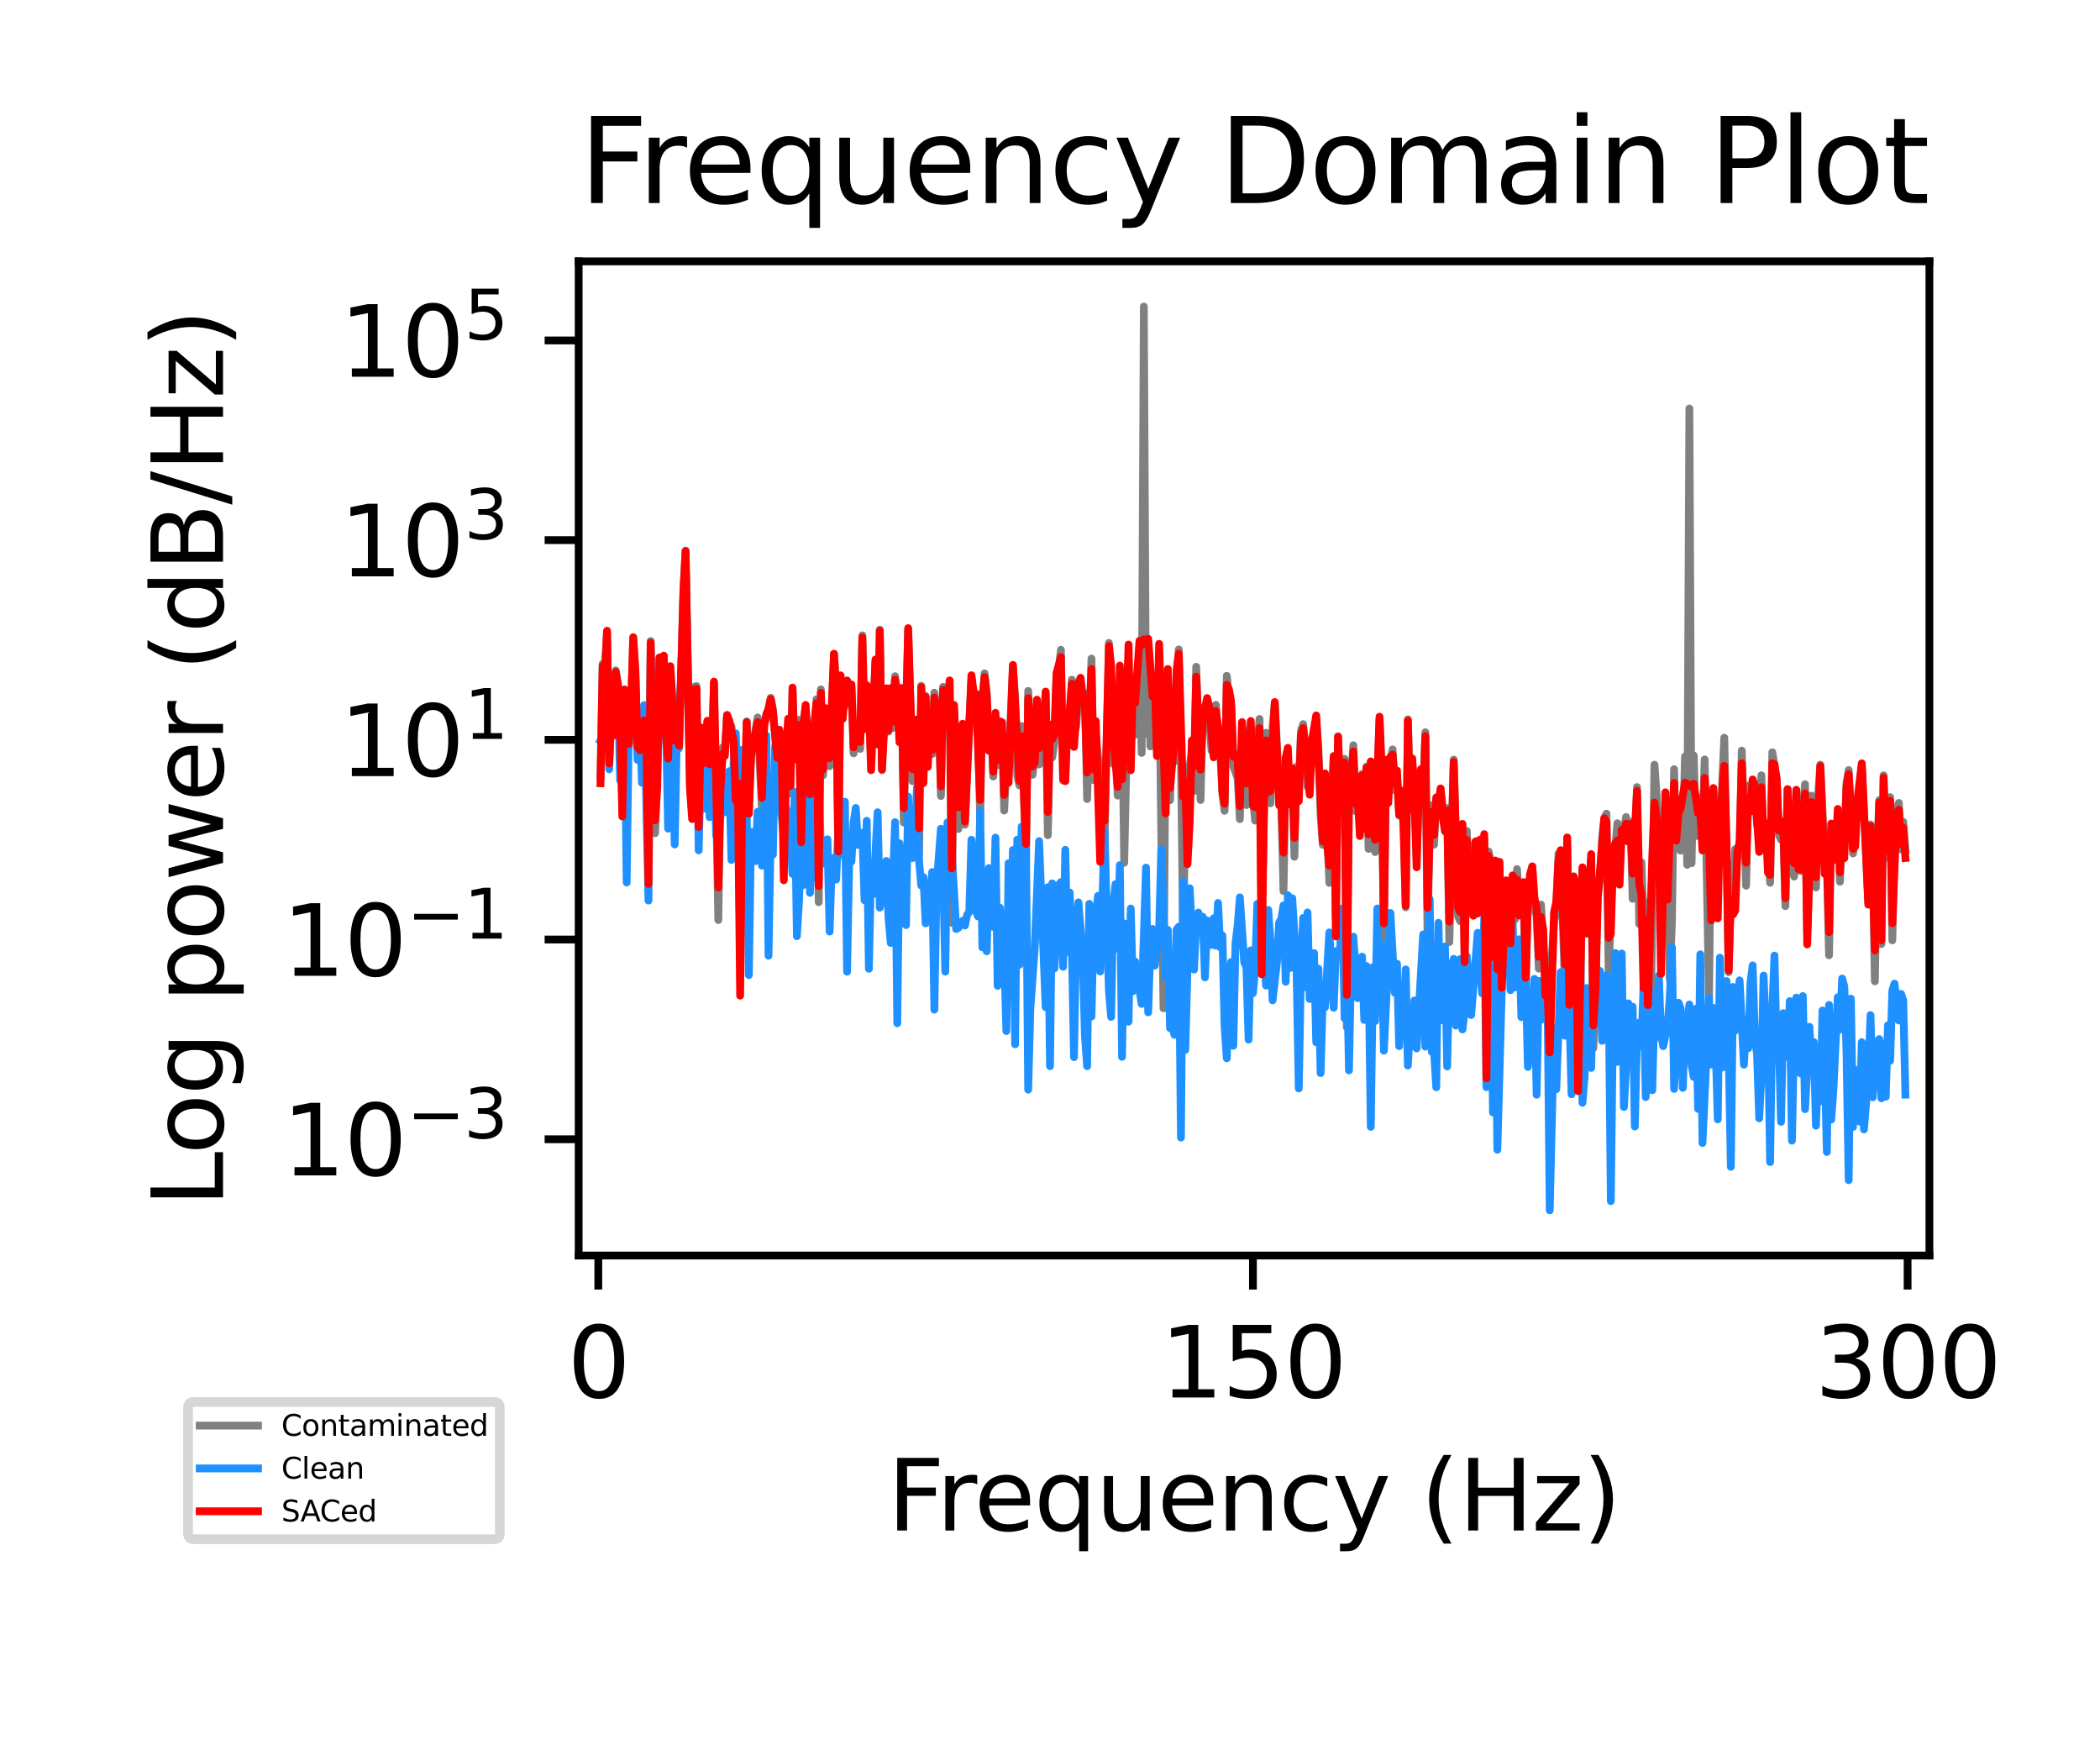 <?xml version="1.0" encoding="utf-8" standalone="no"?>
<!DOCTYPE svg PUBLIC "-//W3C//DTD SVG 1.1//EN"
  "http://www.w3.org/Graphics/SVG/1.1/DTD/svg11.dtd">
<svg xmlns:xlink="http://www.w3.org/1999/xlink" width="216pt" height="180pt" viewBox="0 0 216 180" xmlns="http://www.w3.org/2000/svg" version="1.1">
 <defs>
  <style type="text/css">*{stroke-linejoin: round; stroke-linecap: butt}</style>
 </defs>
 <g id="figure_1">
  <g id="patch_1">
   <path d="M 0 180 
L 216 180 
L 216 0 
L 0 0 
z
" style="fill: #ffffff"/>
  </g>
  <g id="axes_1">
   <g id="patch_2">
    <path d="M 59.52 129.12 
L 198.454 129.12 
L 198.454 26.88 
L 59.52 26.88 
z
" style="fill: #ffffff"/>
   </g>
   <g id="matplotlib.axis_1">
    <g id="xtick_1">
     <g id="line2d_1">
      <defs>
       <path id="m1f1525922c" d="M 0 0 
L 0 3.5 
" style="stroke: #000000; stroke-width: 0.8"/>
      </defs>
      <g>
       <use xlink:href="#m1f1525922c" x="61.54" y="129.12" style="stroke: #000000; stroke-width: 0.8"/>
      </g>
     </g>
     <g id="text_1">
      <!-- 0 -->
      <g transform="translate(58.359 143.718) scale(0.1 -0.1)">
       <defs>
        <path id="DejaVuSans-30" d="M 2034 4250 
Q 1547 4250 1301 3770 
Q 1056 3291 1056 2328 
Q 1056 1369 1301 889 
Q 1547 409 2034 409 
Q 2525 409 2770 889 
Q 3016 1369 3016 2328 
Q 3016 3291 2770 3770 
Q 2525 4250 2034 4250 
z
M 2034 4750 
Q 2819 4750 3233 4129 
Q 3647 3509 3647 2328 
Q 3647 1150 3233 529 
Q 2819 -91 2034 -91 
Q 1250 -91 836 529 
Q 422 1150 422 2328 
Q 422 3509 836 4129 
Q 1250 4750 2034 4750 
z
" transform="scale(0.016)"/>
       </defs>
       <use xlink:href="#DejaVuSans-30"/>
      </g>
     </g>
    </g>
    <g id="xtick_2">
     <g id="line2d_2">
      <g>
       <use xlink:href="#m1f1525922c" x="128.875" y="129.12" style="stroke: #000000; stroke-width: 0.8"/>
      </g>
     </g>
     <g id="text_2">
      <!-- 150 -->
      <g transform="translate(119.331 143.718) scale(0.1 -0.1)">
       <defs>
        <path id="DejaVuSans-31" d="M 794 531 
L 1825 531 
L 1825 4091 
L 703 3866 
L 703 4441 
L 1819 4666 
L 2450 4666 
L 2450 531 
L 3481 531 
L 3481 0 
L 794 0 
L 794 531 
z
" transform="scale(0.016)"/>
        <path id="DejaVuSans-35" d="M 691 4666 
L 3169 4666 
L 3169 4134 
L 1269 4134 
L 1269 2991 
Q 1406 3038 1543 3061 
Q 1681 3084 1819 3084 
Q 2600 3084 3056 2656 
Q 3513 2228 3513 1497 
Q 3513 744 3044 326 
Q 2575 -91 1722 -91 
Q 1428 -91 1123 -41 
Q 819 9 494 109 
L 494 744 
Q 775 591 1075 516 
Q 1375 441 1709 441 
Q 2250 441 2565 725 
Q 2881 1009 2881 1497 
Q 2881 1984 2565 2268 
Q 2250 2553 1709 2553 
Q 1456 2553 1204 2497 
Q 953 2441 691 2322 
L 691 4666 
z
" transform="scale(0.016)"/>
       </defs>
       <use xlink:href="#DejaVuSans-31"/>
       <use xlink:href="#DejaVuSans-35" x="63.623"/>
       <use xlink:href="#DejaVuSans-30" x="127.246"/>
      </g>
     </g>
    </g>
    <g id="xtick_3">
     <g id="line2d_3">
      <g>
       <use xlink:href="#m1f1525922c" x="196.21" y="129.12" style="stroke: #000000; stroke-width: 0.8"/>
      </g>
     </g>
     <g id="text_3">
      <!-- 300 -->
      <g transform="translate(186.666 143.718) scale(0.1 -0.1)">
       <defs>
        <path id="DejaVuSans-33" d="M 2597 2516 
Q 3050 2419 3304 2112 
Q 3559 1806 3559 1356 
Q 3559 666 3084 287 
Q 2609 -91 1734 -91 
Q 1441 -91 1130 -33 
Q 819 25 488 141 
L 488 750 
Q 750 597 1062 519 
Q 1375 441 1716 441 
Q 2309 441 2620 675 
Q 2931 909 2931 1356 
Q 2931 1769 2642 2001 
Q 2353 2234 1838 2234 
L 1294 2234 
L 1294 2753 
L 1863 2753 
Q 2328 2753 2575 2939 
Q 2822 3125 2822 3475 
Q 2822 3834 2567 4026 
Q 2313 4219 1838 4219 
Q 1578 4219 1281 4162 
Q 984 4106 628 3988 
L 628 4550 
Q 988 4650 1302 4700 
Q 1616 4750 1894 4750 
Q 2613 4750 3031 4423 
Q 3450 4097 3450 3541 
Q 3450 3153 3228 2886 
Q 3006 2619 2597 2516 
z
" transform="scale(0.016)"/>
       </defs>
       <use xlink:href="#DejaVuSans-33"/>
       <use xlink:href="#DejaVuSans-30" x="63.623"/>
       <use xlink:href="#DejaVuSans-30" x="127.246"/>
      </g>
     </g>
    </g>
    <g id="text_4">
     <!-- Frequency (Hz) -->
     <g transform="translate(91.282 157.397) scale(0.1 -0.1)">
      <defs>
       <path id="DejaVuSans-46" d="M 628 4666 
L 3309 4666 
L 3309 4134 
L 1259 4134 
L 1259 2759 
L 3109 2759 
L 3109 2228 
L 1259 2228 
L 1259 0 
L 628 0 
L 628 4666 
z
" transform="scale(0.016)"/>
       <path id="DejaVuSans-72" d="M 2631 2963 
Q 2534 3019 2420 3045 
Q 2306 3072 2169 3072 
Q 1681 3072 1420 2755 
Q 1159 2438 1159 1844 
L 1159 0 
L 581 0 
L 581 3500 
L 1159 3500 
L 1159 2956 
Q 1341 3275 1631 3429 
Q 1922 3584 2338 3584 
Q 2397 3584 2469 3576 
Q 2541 3569 2628 3553 
L 2631 2963 
z
" transform="scale(0.016)"/>
       <path id="DejaVuSans-65" d="M 3597 1894 
L 3597 1613 
L 953 1613 
Q 991 1019 1311 708 
Q 1631 397 2203 397 
Q 2534 397 2845 478 
Q 3156 559 3463 722 
L 3463 178 
Q 3153 47 2828 -22 
Q 2503 -91 2169 -91 
Q 1331 -91 842 396 
Q 353 884 353 1716 
Q 353 2575 817 3079 
Q 1281 3584 2069 3584 
Q 2775 3584 3186 3129 
Q 3597 2675 3597 1894 
z
M 3022 2063 
Q 3016 2534 2758 2815 
Q 2500 3097 2075 3097 
Q 1594 3097 1305 2825 
Q 1016 2553 972 2059 
L 3022 2063 
z
" transform="scale(0.016)"/>
       <path id="DejaVuSans-71" d="M 947 1747 
Q 947 1113 1208 752 
Q 1469 391 1925 391 
Q 2381 391 2643 752 
Q 2906 1113 2906 1747 
Q 2906 2381 2643 2742 
Q 2381 3103 1925 3103 
Q 1469 3103 1208 2742 
Q 947 2381 947 1747 
z
M 2906 525 
Q 2725 213 2448 61 
Q 2172 -91 1784 -91 
Q 1150 -91 751 415 
Q 353 922 353 1747 
Q 353 2572 751 3078 
Q 1150 3584 1784 3584 
Q 2172 3584 2448 3432 
Q 2725 3281 2906 2969 
L 2906 3500 
L 3481 3500 
L 3481 -1331 
L 2906 -1331 
L 2906 525 
z
" transform="scale(0.016)"/>
       <path id="DejaVuSans-75" d="M 544 1381 
L 544 3500 
L 1119 3500 
L 1119 1403 
Q 1119 906 1312 657 
Q 1506 409 1894 409 
Q 2359 409 2629 706 
Q 2900 1003 2900 1516 
L 2900 3500 
L 3475 3500 
L 3475 0 
L 2900 0 
L 2900 538 
Q 2691 219 2414 64 
Q 2138 -91 1772 -91 
Q 1169 -91 856 284 
Q 544 659 544 1381 
z
M 1991 3584 
L 1991 3584 
z
" transform="scale(0.016)"/>
       <path id="DejaVuSans-6e" d="M 3513 2113 
L 3513 0 
L 2938 0 
L 2938 2094 
Q 2938 2591 2744 2837 
Q 2550 3084 2163 3084 
Q 1697 3084 1428 2787 
Q 1159 2491 1159 1978 
L 1159 0 
L 581 0 
L 581 3500 
L 1159 3500 
L 1159 2956 
Q 1366 3272 1645 3428 
Q 1925 3584 2291 3584 
Q 2894 3584 3203 3211 
Q 3513 2838 3513 2113 
z
" transform="scale(0.016)"/>
       <path id="DejaVuSans-63" d="M 3122 3366 
L 3122 2828 
Q 2878 2963 2633 3030 
Q 2388 3097 2138 3097 
Q 1578 3097 1268 2742 
Q 959 2388 959 1747 
Q 959 1106 1268 751 
Q 1578 397 2138 397 
Q 2388 397 2633 464 
Q 2878 531 3122 666 
L 3122 134 
Q 2881 22 2623 -34 
Q 2366 -91 2075 -91 
Q 1284 -91 818 406 
Q 353 903 353 1747 
Q 353 2603 823 3093 
Q 1294 3584 2113 3584 
Q 2378 3584 2631 3529 
Q 2884 3475 3122 3366 
z
" transform="scale(0.016)"/>
       <path id="DejaVuSans-79" d="M 2059 -325 
Q 1816 -950 1584 -1140 
Q 1353 -1331 966 -1331 
L 506 -1331 
L 506 -850 
L 844 -850 
Q 1081 -850 1212 -737 
Q 1344 -625 1503 -206 
L 1606 56 
L 191 3500 
L 800 3500 
L 1894 763 
L 2988 3500 
L 3597 3500 
L 2059 -325 
z
" transform="scale(0.016)"/>
       <path id="DejaVuSans-20" transform="scale(0.016)"/>
       <path id="DejaVuSans-28" d="M 1984 4856 
Q 1566 4138 1362 3434 
Q 1159 2731 1159 2009 
Q 1159 1288 1364 580 
Q 1569 -128 1984 -844 
L 1484 -844 
Q 1016 -109 783 600 
Q 550 1309 550 2009 
Q 550 2706 781 3412 
Q 1013 4119 1484 4856 
L 1984 4856 
z
" transform="scale(0.016)"/>
       <path id="DejaVuSans-48" d="M 628 4666 
L 1259 4666 
L 1259 2753 
L 3553 2753 
L 3553 4666 
L 4184 4666 
L 4184 0 
L 3553 0 
L 3553 2222 
L 1259 2222 
L 1259 0 
L 628 0 
L 628 4666 
z
" transform="scale(0.016)"/>
       <path id="DejaVuSans-7a" d="M 353 3500 
L 3084 3500 
L 3084 2975 
L 922 459 
L 3084 459 
L 3084 0 
L 275 0 
L 275 525 
L 2438 3041 
L 353 3041 
L 353 3500 
z
" transform="scale(0.016)"/>
       <path id="DejaVuSans-29" d="M 513 4856 
L 1013 4856 
Q 1481 4119 1714 3412 
Q 1947 2706 1947 2009 
Q 1947 1309 1714 600 
Q 1481 -109 1013 -844 
L 513 -844 
Q 928 -128 1133 580 
Q 1338 1288 1338 2009 
Q 1338 2731 1133 3434 
Q 928 4138 513 4856 
z
" transform="scale(0.016)"/>
      </defs>
      <use xlink:href="#DejaVuSans-46"/>
      <use xlink:href="#DejaVuSans-72" x="50.27"/>
      <use xlink:href="#DejaVuSans-65" x="89.133"/>
      <use xlink:href="#DejaVuSans-71" x="150.656"/>
      <use xlink:href="#DejaVuSans-75" x="214.133"/>
      <use xlink:href="#DejaVuSans-65" x="277.512"/>
      <use xlink:href="#DejaVuSans-6e" x="339.035"/>
      <use xlink:href="#DejaVuSans-63" x="402.414"/>
      <use xlink:href="#DejaVuSans-79" x="457.395"/>
      <use xlink:href="#DejaVuSans-20" x="516.574"/>
      <use xlink:href="#DejaVuSans-28" x="548.361"/>
      <use xlink:href="#DejaVuSans-48" x="587.375"/>
      <use xlink:href="#DejaVuSans-7a" x="662.57"/>
      <use xlink:href="#DejaVuSans-29" x="715.061"/>
     </g>
    </g>
   </g>
   <g id="matplotlib.axis_2">
    <g id="ytick_1">
     <g id="line2d_4">
      <defs>
       <path id="m51f37e28d9" d="M 0 0 
L -3.5 0 
" style="stroke: #000000; stroke-width: 0.8"/>
      </defs>
      <g>
       <use xlink:href="#m51f37e28d9" x="59.52" y="117.159" style="stroke: #000000; stroke-width: 0.8"/>
      </g>
     </g>
     <g id="text_5">
      <!-- $\mathdefault{10^{-3}}$ -->
      <g transform="translate(29.02 120.958) scale(0.1 -0.1)">
       <defs>
        <path id="DejaVuSans-2212" d="M 678 2272 
L 4684 2272 
L 4684 1741 
L 678 1741 
L 678 2272 
z
" transform="scale(0.016)"/>
       </defs>
       <use xlink:href="#DejaVuSans-31" transform="translate(0 0.766)"/>
       <use xlink:href="#DejaVuSans-30" transform="translate(63.623 0.766)"/>
       <use xlink:href="#DejaVuSans-2212" transform="translate(128.203 39.047) scale(0.7)"/>
       <use xlink:href="#DejaVuSans-33" transform="translate(186.855 39.047) scale(0.7)"/>
      </g>
     </g>
    </g>
    <g id="ytick_2">
     <g id="line2d_5">
      <g>
       <use xlink:href="#m51f37e28d9" x="59.52" y="96.622" style="stroke: #000000; stroke-width: 0.8"/>
      </g>
     </g>
     <g id="text_6">
      <!-- $\mathdefault{10^{-1}}$ -->
      <g transform="translate(29.02 100.421) scale(0.1 -0.1)">
       <use xlink:href="#DejaVuSans-31" transform="translate(0 0.684)"/>
       <use xlink:href="#DejaVuSans-30" transform="translate(63.623 0.684)"/>
       <use xlink:href="#DejaVuSans-2212" transform="translate(128.203 38.966) scale(0.7)"/>
       <use xlink:href="#DejaVuSans-31" transform="translate(186.855 38.966) scale(0.7)"/>
      </g>
     </g>
    </g>
    <g id="ytick_3">
     <g id="line2d_6">
      <g>
       <use xlink:href="#m51f37e28d9" x="59.52" y="76.084" style="stroke: #000000; stroke-width: 0.8"/>
      </g>
     </g>
     <g id="text_7">
      <!-- $\mathdefault{10^{1}}$ -->
      <g transform="translate(34.92 79.884) scale(0.1 -0.1)">
       <use xlink:href="#DejaVuSans-31" transform="translate(0 0.684)"/>
       <use xlink:href="#DejaVuSans-30" transform="translate(63.623 0.684)"/>
       <use xlink:href="#DejaVuSans-31" transform="translate(128.203 38.966) scale(0.7)"/>
      </g>
     </g>
    </g>
    <g id="ytick_4">
     <g id="line2d_7">
      <g>
       <use xlink:href="#m51f37e28d9" x="59.52" y="55.547" style="stroke: #000000; stroke-width: 0.8"/>
      </g>
     </g>
     <g id="text_8">
      <!-- $\mathdefault{10^{3}}$ -->
      <g transform="translate(34.92 59.346) scale(0.1 -0.1)">
       <use xlink:href="#DejaVuSans-31" transform="translate(0 0.766)"/>
       <use xlink:href="#DejaVuSans-30" transform="translate(63.623 0.766)"/>
       <use xlink:href="#DejaVuSans-33" transform="translate(128.203 39.047) scale(0.7)"/>
      </g>
     </g>
    </g>
    <g id="ytick_5">
     <g id="line2d_8">
      <g>
       <use xlink:href="#m51f37e28d9" x="59.52" y="35.01" style="stroke: #000000; stroke-width: 0.8"/>
      </g>
     </g>
     <g id="text_9">
      <!-- $\mathdefault{10^{5}}$ -->
      <g transform="translate(34.92 38.809) scale(0.1 -0.1)">
       <use xlink:href="#DejaVuSans-31" transform="translate(0 0.684)"/>
       <use xlink:href="#DejaVuSans-30" transform="translate(63.623 0.684)"/>
       <use xlink:href="#DejaVuSans-35" transform="translate(128.203 38.966) scale(0.7)"/>
      </g>
     </g>
    </g>
    <g id="text_10">
     <!-- Log power (dB/Hz) -->
     <g transform="translate(22.94 124.14) rotate(-90) scale(0.1 -0.1)">
      <defs>
       <path id="DejaVuSans-4c" d="M 628 4666 
L 1259 4666 
L 1259 531 
L 3531 531 
L 3531 0 
L 628 0 
L 628 4666 
z
" transform="scale(0.016)"/>
       <path id="DejaVuSans-6f" d="M 1959 3097 
Q 1497 3097 1228 2736 
Q 959 2375 959 1747 
Q 959 1119 1226 758 
Q 1494 397 1959 397 
Q 2419 397 2687 759 
Q 2956 1122 2956 1747 
Q 2956 2369 2687 2733 
Q 2419 3097 1959 3097 
z
M 1959 3584 
Q 2709 3584 3137 3096 
Q 3566 2609 3566 1747 
Q 3566 888 3137 398 
Q 2709 -91 1959 -91 
Q 1206 -91 779 398 
Q 353 888 353 1747 
Q 353 2609 779 3096 
Q 1206 3584 1959 3584 
z
" transform="scale(0.016)"/>
       <path id="DejaVuSans-67" d="M 2906 1791 
Q 2906 2416 2648 2759 
Q 2391 3103 1925 3103 
Q 1463 3103 1205 2759 
Q 947 2416 947 1791 
Q 947 1169 1205 825 
Q 1463 481 1925 481 
Q 2391 481 2648 825 
Q 2906 1169 2906 1791 
z
M 3481 434 
Q 3481 -459 3084 -895 
Q 2688 -1331 1869 -1331 
Q 1566 -1331 1297 -1286 
Q 1028 -1241 775 -1147 
L 775 -588 
Q 1028 -725 1275 -790 
Q 1522 -856 1778 -856 
Q 2344 -856 2625 -561 
Q 2906 -266 2906 331 
L 2906 616 
Q 2728 306 2450 153 
Q 2172 0 1784 0 
Q 1141 0 747 490 
Q 353 981 353 1791 
Q 353 2603 747 3093 
Q 1141 3584 1784 3584 
Q 2172 3584 2450 3431 
Q 2728 3278 2906 2969 
L 2906 3500 
L 3481 3500 
L 3481 434 
z
" transform="scale(0.016)"/>
       <path id="DejaVuSans-70" d="M 1159 525 
L 1159 -1331 
L 581 -1331 
L 581 3500 
L 1159 3500 
L 1159 2969 
Q 1341 3281 1617 3432 
Q 1894 3584 2278 3584 
Q 2916 3584 3314 3078 
Q 3713 2572 3713 1747 
Q 3713 922 3314 415 
Q 2916 -91 2278 -91 
Q 1894 -91 1617 61 
Q 1341 213 1159 525 
z
M 3116 1747 
Q 3116 2381 2855 2742 
Q 2594 3103 2138 3103 
Q 1681 3103 1420 2742 
Q 1159 2381 1159 1747 
Q 1159 1113 1420 752 
Q 1681 391 2138 391 
Q 2594 391 2855 752 
Q 3116 1113 3116 1747 
z
" transform="scale(0.016)"/>
       <path id="DejaVuSans-77" d="M 269 3500 
L 844 3500 
L 1563 769 
L 2278 3500 
L 2956 3500 
L 3675 769 
L 4391 3500 
L 4966 3500 
L 4050 0 
L 3372 0 
L 2619 2869 
L 1863 0 
L 1184 0 
L 269 3500 
z
" transform="scale(0.016)"/>
       <path id="DejaVuSans-64" d="M 2906 2969 
L 2906 4863 
L 3481 4863 
L 3481 0 
L 2906 0 
L 2906 525 
Q 2725 213 2448 61 
Q 2172 -91 1784 -91 
Q 1150 -91 751 415 
Q 353 922 353 1747 
Q 353 2572 751 3078 
Q 1150 3584 1784 3584 
Q 2172 3584 2448 3432 
Q 2725 3281 2906 2969 
z
M 947 1747 
Q 947 1113 1208 752 
Q 1469 391 1925 391 
Q 2381 391 2643 752 
Q 2906 1113 2906 1747 
Q 2906 2381 2643 2742 
Q 2381 3103 1925 3103 
Q 1469 3103 1208 2742 
Q 947 2381 947 1747 
z
" transform="scale(0.016)"/>
       <path id="DejaVuSans-42" d="M 1259 2228 
L 1259 519 
L 2272 519 
Q 2781 519 3026 730 
Q 3272 941 3272 1375 
Q 3272 1813 3026 2020 
Q 2781 2228 2272 2228 
L 1259 2228 
z
M 1259 4147 
L 1259 2741 
L 2194 2741 
Q 2656 2741 2882 2914 
Q 3109 3088 3109 3444 
Q 3109 3797 2882 3972 
Q 2656 4147 2194 4147 
L 1259 4147 
z
M 628 4666 
L 2241 4666 
Q 2963 4666 3353 4366 
Q 3744 4066 3744 3513 
Q 3744 3084 3544 2831 
Q 3344 2578 2956 2516 
Q 3422 2416 3680 2098 
Q 3938 1781 3938 1306 
Q 3938 681 3513 340 
Q 3088 0 2303 0 
L 628 0 
L 628 4666 
z
" transform="scale(0.016)"/>
       <path id="DejaVuSans-2f" d="M 1625 4666 
L 2156 4666 
L 531 -594 
L 0 -594 
L 1625 4666 
z
" transform="scale(0.016)"/>
      </defs>
      <use xlink:href="#DejaVuSans-4c"/>
      <use xlink:href="#DejaVuSans-6f" x="53.963"/>
      <use xlink:href="#DejaVuSans-67" x="115.145"/>
      <use xlink:href="#DejaVuSans-20" x="178.621"/>
      <use xlink:href="#DejaVuSans-70" x="210.408"/>
      <use xlink:href="#DejaVuSans-6f" x="273.885"/>
      <use xlink:href="#DejaVuSans-77" x="335.066"/>
      <use xlink:href="#DejaVuSans-65" x="416.854"/>
      <use xlink:href="#DejaVuSans-72" x="478.377"/>
      <use xlink:href="#DejaVuSans-20" x="519.49"/>
      <use xlink:href="#DejaVuSans-28" x="551.277"/>
      <use xlink:href="#DejaVuSans-64" x="590.291"/>
      <use xlink:href="#DejaVuSans-42" x="653.768"/>
      <use xlink:href="#DejaVuSans-2f" x="722.371"/>
      <use xlink:href="#DejaVuSans-48" x="756.062"/>
      <use xlink:href="#DejaVuSans-7a" x="831.258"/>
      <use xlink:href="#DejaVuSans-29" x="883.748"/>
     </g>
    </g>
   </g>
   <g id="line2d_9">
    <path d="M 61.764 79.797 
L 61.989 68.266 
L 62.213 69.281 
L 62.438 64.991 
L 62.662 78.186 
L 62.887 72.855 
L 63.111 75.135 
L 63.336 68.945 
L 63.56 70.574 
L 63.785 73.995 
L 64.009 82.714 
L 64.233 70.901 
L 64.458 76.582 
L 64.682 76.816 
L 64.907 72.832 
L 65.131 65.697 
L 65.356 69.215 
L 65.58 77.305 
L 65.805 76.616 
L 66.029 77.453 
L 66.253 74.282 
L 66.478 76.282 
L 66.702 88.393 
L 66.927 65.926 
L 67.151 82.76 
L 67.376 85.689 
L 67.6 80.063 
L 67.825 67.765 
L 68.049 69.616 
L 68.274 67.48 
L 68.498 76.097 
L 68.722 78.709 
L 68.947 68.712 
L 69.396 75.676 
L 69.62 73.413 
L 69.845 76.971 
L 70.294 60.887 
L 70.518 56.619 
L 70.967 80.506 
L 71.191 83.736 
L 71.416 70.63 
L 71.64 70.553 
L 71.865 86.287 
L 72.089 74.834 
L 72.314 78.534 
L 72.763 74.167 
L 72.987 79.294 
L 73.211 77.854 
L 73.436 70.261 
L 73.885 94.618 
L 74.109 80.183 
L 74.334 76.862 
L 74.558 77.072 
L 74.783 73.548 
L 75.007 74.519 
L 75.231 74.676 
L 75.456 76.58 
L 75.68 81.198 
L 75.905 82.178 
L 76.129 96.846 
L 76.354 79.79 
L 76.578 83.211 
L 76.803 74.189 
L 77.027 83.041 
L 77.252 77.827 
L 77.925 73.785 
L 78.374 83.304 
L 78.598 74.428 
L 79.047 72.837 
L 79.272 71.759 
L 79.496 72.9 
L 79.945 78.52 
L 80.169 75.458 
L 80.394 76.726 
L 80.618 87.827 
L 81.067 74.265 
L 81.292 81.599 
L 81.516 70.994 
L 81.741 77.486 
L 82.189 74.024 
L 82.414 88.95 
L 82.638 74.611 
L 82.863 72.751 
L 83.087 75.779 
L 83.312 81.146 
L 83.985 71.917 
L 84.209 92.782 
L 84.434 70.893 
L 84.658 79.725 
L 84.883 73.29 
L 85.332 78.792 
L 85.781 67.262 
L 86.005 71.112 
L 86.23 88.085 
L 86.454 69.534 
L 86.678 73.458 
L 86.903 70.964 
L 87.127 69.981 
L 87.352 72.511 
L 87.576 70.704 
L 87.801 77.471 
L 88.025 74.356 
L 88.474 77.017 
L 88.698 65.339 
L 88.923 74.499 
L 89.147 70.721 
L 89.372 72.737 
L 89.596 78.228 
L 90.045 68.119 
L 90.27 76.58 
L 90.494 64.756 
L 90.719 79.209 
L 90.943 73.616 
L 91.167 70.903 
L 91.392 75.238 
L 91.616 71.18 
L 91.841 74.857 
L 92.065 69.536 
L 92.29 71.669 
L 92.514 75.542 
L 92.739 71.123 
L 92.963 84.594 
L 93.412 64.767 
L 93.861 80.337 
L 94.085 75.823 
L 94.31 74.357 
L 94.534 87.803 
L 94.759 70.527 
L 94.983 79.753 
L 95.208 71.568 
L 95.432 77.844 
L 95.656 73.731 
L 95.881 77.542 
L 96.105 71.236 
L 96.33 72.992 
L 96.554 72.948 
L 96.779 81.867 
L 97.003 70.635 
L 97.228 73.84 
L 97.452 75.194 
L 97.676 70.029 
L 97.901 94.91 
L 98.125 72.644 
L 98.574 85.258 
L 99.023 74.64 
L 99.248 84.813 
L 99.921 69.752 
L 100.145 71.651 
L 100.37 71.593 
L 100.594 75.489 
L 100.819 84.174 
L 101.043 72.198 
L 101.268 69.251 
L 101.492 71.164 
L 101.717 75.991 
L 101.941 74.13 
L 102.165 79.855 
L 102.39 74.025 
L 102.614 78.689 
L 102.839 74.722 
L 103.063 75.286 
L 103.288 83.359 
L 103.512 78.649 
L 103.737 78.654 
L 104.185 68.551 
L 104.41 71.718 
L 104.634 79.742 
L 104.859 80.777 
L 105.083 74.672 
L 105.532 88.902 
L 105.757 71.053 
L 106.206 79.678 
L 106.43 77.849 
L 106.654 72.485 
L 106.879 78.62 
L 107.328 76.035 
L 107.552 71.345 
L 107.777 85.89 
L 108.001 76.022 
L 108.226 77.895 
L 108.45 76.365 
L 108.674 69.444 
L 108.899 68.863 
L 109.123 66.826 
L 109.348 80.275 
L 109.572 79.831 
L 109.797 74.695 
L 110.021 74.371 
L 110.246 69.898 
L 110.47 75.367 
L 110.695 74.711 
L 110.919 71.401 
L 111.143 70.758 
L 111.368 72.722 
L 111.592 71.283 
L 111.817 82.174 
L 112.266 67.731 
L 112.49 80.23 
L 112.715 75.523 
L 113.388 82.747 
L 113.612 86.252 
L 114.061 66.12 
L 114.286 69.664 
L 114.51 78.559 
L 114.735 74.598 
L 114.959 81.823 
L 115.184 70.138 
L 115.408 71.757 
L 115.632 88.73 
L 116.081 67.787 
L 116.306 75.661 
L 116.53 73.537 
L 116.755 75.57 
L 116.979 75.265 
L 117.204 67.492 
L 117.428 77.43 
L 117.652 31.527 
L 117.877 75.482 
L 118.101 67.481 
L 118.326 76.762 
L 118.775 73.802 
L 118.999 74.936 
L 119.224 67.824 
L 119.673 103.695 
L 119.897 72.833 
L 120.121 70.906 
L 120.346 82.297 
L 120.57 74.967 
L 120.795 78.307 
L 121.019 70.122 
L 121.244 66.788 
L 121.468 77.561 
L 121.693 96.343 
L 121.917 83.481 
L 122.141 80.278 
L 122.59 77.275 
L 122.815 81.354 
L 123.039 68.573 
L 123.488 82.272 
L 123.713 72.795 
L 123.937 73.503 
L 124.162 72.95 
L 124.386 74.053 
L 124.61 77.177 
L 124.835 76.277 
L 125.059 72.49 
L 125.284 76.241 
L 125.508 77.193 
L 125.733 81.707 
L 125.957 83.384 
L 126.182 69.502 
L 126.406 71.604 
L 126.63 72.616 
L 126.855 78.8 
L 127.304 80.046 
L 127.528 84.24 
L 127.753 74.653 
L 128.202 82.795 
L 128.426 81.84 
L 128.651 74.79 
L 128.875 82.163 
L 129.099 84.394 
L 129.324 77.012 
L 129.548 73.935 
L 129.773 94.741 
L 130.222 75.361 
L 130.446 82.463 
L 130.671 82.61 
L 130.895 74.795 
L 131.119 72.344 
L 131.568 80.989 
L 131.793 82.839 
L 132.017 91.639 
L 132.242 79.02 
L 132.466 77.561 
L 132.691 82.73 
L 132.915 79.718 
L 133.139 88.112 
L 133.364 78.848 
L 133.588 80.836 
L 133.813 75.177 
L 134.037 74.47 
L 134.262 76.866 
L 134.486 80.91 
L 134.711 80.397 
L 134.935 76.492 
L 135.384 73.961 
L 135.608 76.901 
L 135.833 83.85 
L 136.057 86.879 
L 136.282 79.756 
L 136.731 90.797 
L 137.18 77.739 
L 137.404 94.282 
L 137.628 75.716 
L 137.853 82.496 
L 138.077 81.929 
L 138.302 78.045 
L 138.526 105.632 
L 138.751 81.162 
L 138.975 80.29 
L 139.2 76.641 
L 139.424 83.423 
L 139.649 81.034 
L 139.873 84.768 
L 140.097 79.598 
L 140.322 84.241 
L 140.546 78.843 
L 140.771 87.3 
L 140.995 78.374 
L 141.22 86.628 
L 141.444 87.629 
L 141.893 73.987 
L 142.117 79.489 
L 142.342 97.284 
L 142.566 78.626 
L 142.791 81.899 
L 143.015 78.275 
L 143.24 77.07 
L 143.464 81.258 
L 143.689 79.768 
L 143.913 83.874 
L 144.138 81.684 
L 144.362 84.004 
L 144.586 93.31 
L 144.811 73.978 
L 145.035 83.298 
L 145.26 78.417 
L 145.484 81.583 
L 145.709 88.105 
L 145.933 81.823 
L 146.158 79.254 
L 146.382 81.687 
L 146.606 75.307 
L 146.831 96.131 
L 147.055 85.514 
L 147.28 82.798 
L 147.504 86.867 
L 147.729 82.276 
L 147.953 82.771 
L 148.178 81.186 
L 148.627 84.863 
L 148.851 83.111 
L 149.075 96.891 
L 149.524 78.12 
L 149.973 94.264 
L 150.198 94.74 
L 150.422 85.398 
L 150.647 98.542 
L 150.871 85.461 
L 151.095 92.287 
L 151.32 86.927 
L 151.544 92.847 
L 151.769 87.194 
L 151.993 92.128 
L 152.218 86.472 
L 152.442 91.097 
L 152.667 86.288 
L 152.891 104.056 
L 153.116 87.564 
L 153.34 88.849 
L 153.564 96.27 
L 153.789 89.333 
L 154.013 103.454 
L 154.238 89.403 
L 154.462 99.767 
L 154.687 96.571 
L 154.911 91.548 
L 155.36 99.522 
L 155.584 90.313 
L 155.809 94.57 
L 156.033 89.377 
L 156.258 92.876 
L 156.482 93.709 
L 156.707 91.647 
L 156.931 102.257 
L 157.156 92.435 
L 157.605 89.111 
L 157.829 93.413 
L 158.053 94.252 
L 158.278 99.618 
L 158.502 93.024 
L 158.951 100.82 
L 159.176 99.002 
L 159.4 104.974 
L 159.625 98.2 
L 159.849 94.877 
L 160.073 93.502 
L 160.298 87.794 
L 160.522 87.819 
L 160.971 101.659 
L 161.196 86.539 
L 161.42 101.082 
L 161.645 105.757 
L 161.869 90.104 
L 162.094 91.151 
L 162.318 105.716 
L 162.542 103.36 
L 162.767 89.438 
L 162.991 95.298 
L 163.216 95.653 
L 163.665 88.423 
L 163.889 107.779 
L 164.338 92.204 
L 164.562 90.451 
L 164.787 86.243 
L 165.011 84.175 
L 165.236 83.676 
L 165.46 99.809 
L 165.909 88.91 
L 166.134 87.381 
L 166.358 84.663 
L 166.583 88.627 
L 166.807 85.967 
L 167.031 85.317 
L 167.256 84.021 
L 167.48 85.323 
L 167.705 84.543 
L 167.929 92.441 
L 168.378 80.944 
L 168.603 95.032 
L 168.827 88.671 
L 169.051 94.585 
L 169.276 92.779 
L 169.5 96.343 
L 169.725 109.026 
L 170.174 78.644 
L 170.398 81.803 
L 170.623 89.524 
L 170.847 85.048 
L 171.071 91.402 
L 171.296 82.266 
L 171.52 82.719 
L 171.745 100.703 
L 171.969 94.779 
L 172.194 79.103 
L 172.418 87.288 
L 172.643 83.598 
L 172.867 87.479 
L 173.092 86.277 
L 173.316 77.797 
L 173.54 88.939 
L 173.765 42.011 
L 173.989 88.775 
L 174.214 77.699 
L 174.438 85.981 
L 174.663 85.862 
L 174.887 82.027 
L 175.112 85.824 
L 175.336 78.102 
L 175.785 102.733 
L 176.009 81.671 
L 176.234 81.337 
L 176.458 93.01 
L 176.683 84.395 
L 176.907 85.549 
L 177.356 75.867 
L 177.805 99.975 
L 178.029 91.52 
L 178.254 90.941 
L 178.478 87.33 
L 178.703 87.365 
L 178.927 88.037 
L 179.152 77.192 
L 179.601 91.086 
L 179.825 80.801 
L 180.049 83.126 
L 180.274 80.251 
L 180.498 81.105 
L 180.723 84.868 
L 180.947 85.214 
L 181.172 79.73 
L 181.396 87.43 
L 181.621 85.127 
L 182.07 90.784 
L 182.294 77.368 
L 182.743 80.145 
L 182.967 85.866 
L 183.192 86.356 
L 183.416 85.207 
L 183.641 93.19 
L 183.865 81.182 
L 184.09 88.028 
L 184.538 90.152 
L 184.763 81.49 
L 184.987 87.967 
L 185.212 89.575 
L 185.436 83.548 
L 185.661 80.651 
L 185.885 95.931 
L 186.334 81.826 
L 186.559 90.137 
L 186.783 91.266 
L 187.007 81.828 
L 187.232 78.642 
L 187.681 88.176 
L 187.905 88.63 
L 188.13 98.24 
L 188.354 85.333 
L 188.579 85.694 
L 188.803 88.43 
L 189.027 83.576 
L 189.252 90.673 
L 189.476 84.518 
L 189.701 86.954 
L 189.925 80.525 
L 190.15 79.195 
L 190.599 87.771 
L 190.823 85.918 
L 191.048 82.29 
L 191.272 80.936 
L 191.496 78.642 
L 192.17 92.798 
L 192.394 84.788 
L 192.619 88.357 
L 192.843 100.919 
L 193.068 88.265 
L 193.292 82.286 
L 193.516 97.085 
L 193.741 79.737 
L 193.965 88.226 
L 194.414 81.978 
L 194.639 96.709 
L 194.863 86.881 
L 195.088 83.236 
L 195.312 82.575 
L 195.537 87.347 
L 195.761 84.517 
L 195.985 87.363 
L 195.985 87.363 
" clip-path="url(#p0a16aa5bd8)" style="fill: none; stroke: #808080; stroke-width: 0.8; stroke-linecap: square"/>
   </g>
   <g id="line2d_10">
    <path d="M 61.764 76.146 
L 61.989 76.249 
L 62.438 66.793 
L 62.662 79.114 
L 62.887 69.42 
L 63.111 72.262 
L 63.336 70.576 
L 63.56 70.624 
L 63.785 80.26 
L 64.009 77.509 
L 64.233 72.632 
L 64.458 90.757 
L 64.682 74.339 
L 64.907 74.814 
L 65.131 73.612 
L 65.356 70.967 
L 65.58 78.15 
L 65.805 73.953 
L 66.029 80.504 
L 66.253 72.512 
L 66.702 92.617 
L 66.927 67.306 
L 67.151 77.614 
L 67.376 80.847 
L 67.6 78.547 
L 67.825 71.995 
L 68.049 72.782 
L 68.274 72.018 
L 68.498 74.448 
L 68.722 85.221 
L 68.947 75.574 
L 69.171 76.899 
L 69.396 86.846 
L 69.62 75.404 
L 69.845 74.698 
L 70.518 57.551 
L 70.967 79.285 
L 71.191 81.958 
L 71.416 71.794 
L 71.64 71.81 
L 71.865 87.453 
L 72.089 77.795 
L 72.314 83.191 
L 72.538 74.872 
L 72.763 76.493 
L 72.987 84.038 
L 73.211 76.415 
L 73.436 76.985 
L 73.66 85.981 
L 73.885 86.052 
L 74.558 79.943 
L 74.783 83.544 
L 75.007 79.313 
L 75.231 88.437 
L 75.456 78.472 
L 75.68 75.413 
L 75.905 83.268 
L 76.129 77.121 
L 76.354 85.204 
L 76.578 81.684 
L 76.803 83.89 
L 77.027 100.28 
L 77.252 85.556 
L 77.476 86.594 
L 77.7 88.563 
L 77.925 83.482 
L 78.374 89.025 
L 78.598 83.975 
L 78.823 75.651 
L 79.047 98.285 
L 79.272 85.524 
L 79.496 87.893 
L 79.72 76.741 
L 79.945 83.069 
L 80.169 81.578 
L 80.618 86.125 
L 80.843 82.991 
L 81.292 85.651 
L 81.516 89.88 
L 81.741 81.432 
L 81.965 96.281 
L 82.189 92.567 
L 82.414 85.384 
L 82.638 91.018 
L 82.863 83.044 
L 83.087 81.696 
L 83.312 91.825 
L 83.761 82.047 
L 83.985 90.358 
L 84.209 80.915 
L 84.434 87.026 
L 84.658 88.817 
L 84.883 87.069 
L 85.107 86.315 
L 85.332 95.806 
L 85.556 88.621 
L 85.781 88.212 
L 86.005 90.459 
L 86.23 85.21 
L 86.454 84.43 
L 86.678 87.204 
L 86.903 82.447 
L 87.127 99.93 
L 87.352 88.2 
L 87.576 88.601 
L 87.801 84.585 
L 88.025 83.092 
L 88.25 86.9 
L 88.474 85.944 
L 88.698 85.642 
L 88.923 92.593 
L 89.147 84.408 
L 89.372 99.628 
L 89.596 89.19 
L 89.821 91.953 
L 90.27 83.532 
L 90.494 93.344 
L 90.719 92.388 
L 91.167 88.539 
L 91.392 94.4 
L 91.616 96.977 
L 92.065 84.548 
L 92.29 105.232 
L 92.514 86.719 
L 92.739 90.743 
L 92.963 88.991 
L 93.187 95.139 
L 93.412 81.927 
L 93.636 87.968 
L 93.861 88.235 
L 94.085 87.394 
L 94.31 80.981 
L 94.534 88.615 
L 94.759 91.065 
L 94.983 90.204 
L 95.208 94.959 
L 95.432 93.117 
L 95.656 92.415 
L 95.881 89.683 
L 96.105 103.832 
L 96.33 91.161 
L 96.779 85.227 
L 97.003 89.393 
L 97.228 99.922 
L 97.452 84.585 
L 97.676 91.048 
L 97.901 87.713 
L 98.35 95.545 
L 98.574 95.422 
L 99.023 94.695 
L 99.248 95.184 
L 99.472 94.1 
L 99.696 93.778 
L 99.921 86.359 
L 100.37 93.667 
L 100.594 94.242 
L 100.819 83.362 
L 101.043 97.433 
L 101.268 95.525 
L 101.492 97.829 
L 101.717 89.271 
L 101.941 93.635 
L 102.165 95.322 
L 102.39 86.143 
L 102.614 101.387 
L 102.839 93.351 
L 103.288 98.276 
L 103.512 106.037 
L 103.737 88.777 
L 103.961 96.692 
L 104.185 87.417 
L 104.41 107.396 
L 104.634 86.346 
L 104.859 99.218 
L 105.083 85.013 
L 105.308 96.223 
L 105.532 87.03 
L 105.757 112.058 
L 105.981 103.686 
L 106.43 97.501 
L 106.879 86.502 
L 107.552 103.574 
L 107.777 91.239 
L 108.001 109.644 
L 108.226 90.847 
L 108.45 99.601 
L 108.899 91.007 
L 109.123 90.713 
L 109.348 99.425 
L 109.572 87.397 
L 109.797 97.906 
L 110.021 91.787 
L 110.246 97.271 
L 110.47 108.72 
L 110.695 96.295 
L 110.919 92.804 
L 111.368 98.229 
L 111.592 106.558 
L 111.817 109.649 
L 112.041 92.953 
L 112.266 104.544 
L 112.49 94.789 
L 112.715 94.171 
L 112.939 92.129 
L 113.163 99.912 
L 113.612 85.488 
L 114.061 101.929 
L 114.286 104.583 
L 114.51 93.062 
L 114.735 90.927 
L 114.959 97.561 
L 115.184 88.971 
L 115.408 108.687 
L 115.632 94.961 
L 116.081 105.073 
L 116.306 93.432 
L 116.53 101.939 
L 116.755 98.88 
L 117.428 103.244 
L 117.877 89.225 
L 118.101 104.11 
L 118.326 97.15 
L 118.55 95.529 
L 118.775 99.303 
L 119.224 95.594 
L 119.448 87.328 
L 119.897 100.51 
L 120.121 95.631 
L 120.346 105.734 
L 120.57 105.433 
L 120.795 106.421 
L 121.019 95.607 
L 121.244 95.302 
L 121.468 116.992 
L 121.693 90.638 
L 121.917 107.972 
L 122.366 91.347 
L 122.815 99.707 
L 123.039 94.847 
L 123.264 93.85 
L 123.488 94.981 
L 123.713 94.282 
L 123.937 100.518 
L 124.162 94.669 
L 124.386 96.808 
L 124.61 97.185 
L 124.835 94.436 
L 125.059 97.257 
L 125.284 92.862 
L 125.508 97.42 
L 125.733 96.196 
L 125.957 105.566 
L 126.182 108.832 
L 126.406 101.372 
L 126.63 98.93 
L 126.855 107.548 
L 127.079 96.973 
L 127.304 95.183 
L 127.528 92.288 
L 127.977 98.975 
L 128.202 99.471 
L 128.426 106.917 
L 128.651 97.734 
L 128.875 102.136 
L 129.099 99.623 
L 129.324 92.959 
L 129.548 99.012 
L 129.773 96.625 
L 129.997 97.445 
L 130.222 101.353 
L 130.446 93.575 
L 130.671 96.789 
L 130.895 102.878 
L 131.344 98.968 
L 131.568 94.873 
L 131.793 94.515 
L 132.017 93.108 
L 132.242 100.966 
L 132.466 92.066 
L 132.691 99.559 
L 132.915 92.367 
L 133.364 99.841 
L 133.588 111.941 
L 133.813 99.713 
L 134.037 94.404 
L 134.262 101.515 
L 134.486 93.839 
L 134.711 102.734 
L 135.16 98.017 
L 135.384 107.194 
L 135.608 99.62 
L 135.833 110.359 
L 136.057 102.438 
L 136.282 103.595 
L 136.731 95.889 
L 137.18 103.637 
L 137.404 97.813 
L 137.628 98.072 
L 137.853 97.362 
L 138.077 93.417 
L 138.302 104.725 
L 138.526 98.633 
L 138.751 110.079 
L 138.975 99.081 
L 139.2 96.326 
L 139.649 102.655 
L 139.873 99.168 
L 140.097 98.38 
L 140.322 104.894 
L 140.546 99.337 
L 140.771 99.797 
L 140.995 115.885 
L 141.22 99.461 
L 141.444 105.011 
L 141.669 93.427 
L 141.893 101.759 
L 142.117 97.046 
L 142.342 108.054 
L 143.015 93.886 
L 143.464 102.103 
L 143.689 99.108 
L 143.913 107.587 
L 144.138 103.008 
L 144.362 106.524 
L 144.586 99.699 
L 144.811 109.581 
L 145.035 105.172 
L 145.26 107.587 
L 145.484 102.886 
L 145.709 107.822 
L 146.382 96.096 
L 146.606 107.641 
L 147.055 92.479 
L 147.28 108.179 
L 147.504 108.203 
L 147.729 111.818 
L 147.953 94.899 
L 148.178 104.935 
L 148.627 97.33 
L 148.851 109.68 
L 149.075 99.124 
L 149.3 99.728 
L 149.524 98.611 
L 149.749 105.472 
L 149.973 103.025 
L 150.198 98.623 
L 150.422 105.87 
L 150.647 104.017 
L 150.871 98.331 
L 151.32 104.389 
L 151.993 95.932 
L 152.218 98.42 
L 152.442 102.154 
L 152.667 94.31 
L 152.891 111.801 
L 153.116 99.296 
L 153.34 98.156 
L 153.564 114.406 
L 153.789 98.835 
L 154.013 118.241 
L 154.687 93.972 
L 154.911 97.644 
L 155.136 94.32 
L 155.36 101.833 
L 155.584 94.87 
L 155.809 101.54 
L 156.033 101.162 
L 156.258 96.594 
L 156.482 104.604 
L 156.707 101.959 
L 156.931 100.74 
L 157.156 109.725 
L 157.829 100.669 
L 158.053 112.584 
L 158.278 100.87 
L 158.502 104.892 
L 158.727 101.099 
L 159.176 102.531 
L 159.4 124.473 
L 159.849 105.721 
L 160.073 112.021 
L 160.522 99.981 
L 160.971 106.506 
L 161.196 95.29 
L 161.645 112.536 
L 162.094 103.218 
L 162.318 102.081 
L 162.542 98.302 
L 162.767 113.415 
L 162.991 110.686 
L 163.216 101.605 
L 163.44 103.949 
L 163.665 109.826 
L 163.889 99.608 
L 164.114 96.91 
L 164.338 103.452 
L 164.562 99.847 
L 164.787 107.042 
L 165.011 104.612 
L 165.236 100.291 
L 165.46 101.242 
L 165.685 123.522 
L 165.909 104.049 
L 166.134 98.007 
L 166.358 109.208 
L 166.583 106.897 
L 166.807 98.06 
L 167.031 113.846 
L 167.256 109.743 
L 167.48 103.183 
L 167.705 105.283 
L 167.929 103.524 
L 168.154 115.853 
L 168.378 106.401 
L 168.603 105.17 
L 168.827 107.58 
L 169.051 101.353 
L 169.276 112.827 
L 169.5 103.061 
L 169.725 101.81 
L 169.949 112.122 
L 170.174 103.287 
L 170.398 106.647 
L 170.623 100.334 
L 170.847 106.401 
L 171.071 107.59 
L 171.52 105.461 
L 171.745 102.638 
L 171.969 97.427 
L 172.194 111.987 
L 172.643 103.123 
L 172.867 103.709 
L 173.092 111.882 
L 173.316 105.037 
L 173.54 105.5 
L 173.765 103.303 
L 173.989 109.529 
L 174.214 110.755 
L 174.438 103.741 
L 174.663 114.038 
L 174.887 98.145 
L 175.112 117.542 
L 175.56 107.887 
L 175.785 102.616 
L 176.009 109.474 
L 176.234 103.655 
L 176.458 107.35 
L 176.683 115.118 
L 176.907 98.491 
L 177.132 109.793 
L 177.356 106.895 
L 177.581 100.891 
L 177.805 108.063 
L 178.029 119.995 
L 178.254 101.498 
L 178.478 105.991 
L 178.927 100.819 
L 179.376 109.493 
L 179.601 105.283 
L 179.825 107.801 
L 180.049 101.068 
L 180.274 99.282 
L 180.498 106.534 
L 180.723 108.435 
L 180.947 115.01 
L 181.172 110.635 
L 181.396 100.329 
L 181.621 105.729 
L 181.845 105.889 
L 182.07 119.511 
L 182.294 103.928 
L 182.518 98.275 
L 182.743 107.968 
L 182.967 107.192 
L 183.192 115.371 
L 183.416 104.193 
L 183.641 108.435 
L 183.865 108.701 
L 184.09 102.957 
L 184.314 117.308 
L 184.538 106.752 
L 184.763 102.594 
L 184.987 104.858 
L 185.212 110.402 
L 185.436 102.438 
L 185.661 114.067 
L 186.11 105.6 
L 186.334 109.837 
L 186.559 107.166 
L 186.783 115.767 
L 187.007 110.044 
L 187.232 113.261 
L 187.456 103.925 
L 187.681 109.483 
L 187.905 118.471 
L 188.13 103.35 
L 188.354 115.139 
L 188.579 112.082 
L 189.027 102.562 
L 189.252 105.885 
L 189.476 100.635 
L 189.701 101.45 
L 189.925 108.094 
L 190.15 121.367 
L 190.374 102.703 
L 190.599 115.891 
L 190.823 110.017 
L 191.272 115.347 
L 191.496 107.175 
L 191.721 116.15 
L 192.17 110.638 
L 192.394 104.395 
L 192.619 112.843 
L 193.068 107.247 
L 193.292 106.86 
L 193.516 112.952 
L 193.741 107.382 
L 193.965 112.788 
L 194.19 105.438 
L 194.414 109.094 
L 194.639 101.88 
L 194.863 101.159 
L 195.312 104.95 
L 195.537 102.213 
L 195.761 102.878 
L 195.985 112.571 
L 195.985 112.571 
" clip-path="url(#p0a16aa5bd8)" style="fill: none; stroke: #1e90ff; stroke-width: 0.8; stroke-linecap: square"/>
   </g>
   <g id="line2d_11">
    <path d="M 61.764 80.548 
L 61.989 68.498 
L 62.213 69.235 
L 62.438 64.867 
L 62.662 78.521 
L 62.887 73.249 
L 63.111 75.643 
L 63.336 69.13 
L 63.56 70.356 
L 63.785 73.904 
L 64.009 83.964 
L 64.233 70.922 
L 64.458 76.049 
L 64.682 76.507 
L 64.907 72.999 
L 65.131 65.527 
L 65.356 69.043 
L 65.58 76.86 
L 65.805 77.144 
L 66.029 77.054 
L 66.253 74.082 
L 66.478 75.772 
L 66.702 90.909 
L 66.927 66.101 
L 67.151 82.79 
L 67.376 84.353 
L 67.6 80.984 
L 67.825 67.614 
L 68.049 69.369 
L 68.274 67.427 
L 68.498 75.732 
L 68.722 78.021 
L 68.947 68.509 
L 69.396 76.161 
L 69.62 73.088 
L 69.845 76.678 
L 70.294 60.796 
L 70.518 56.683 
L 70.967 81.143 
L 71.191 84.23 
L 71.416 70.902 
L 71.64 70.826 
L 71.865 85.047 
L 72.089 74.825 
L 72.314 78.499 
L 72.763 74.124 
L 72.987 78.6 
L 73.211 78.547 
L 73.436 70.098 
L 73.885 91.277 
L 74.109 81.068 
L 74.334 77.516 
L 74.558 77.74 
L 74.783 73.53 
L 75.007 74.084 
L 75.456 76.242 
L 75.68 82.316 
L 75.905 81.814 
L 76.129 102.39 
L 76.354 80.503 
L 76.578 82.827 
L 76.803 74.273 
L 77.027 83.691 
L 77.252 77.586 
L 77.925 74.266 
L 78.149 77.088 
L 78.374 82.039 
L 78.598 74.655 
L 78.823 73.456 
L 79.047 72.928 
L 79.272 71.906 
L 79.496 73.12 
L 79.945 77.931 
L 80.169 75.051 
L 80.394 77.108 
L 80.618 90.531 
L 80.843 78.149 
L 81.067 73.918 
L 81.292 80.832 
L 81.516 70.71 
L 81.741 78.084 
L 81.965 75.275 
L 82.189 74.55 
L 82.414 86.629 
L 82.638 74.611 
L 82.863 72.496 
L 83.087 76.038 
L 83.312 81.687 
L 83.761 74.477 
L 83.985 72.312 
L 84.209 91.129 
L 84.434 71.245 
L 84.658 79.139 
L 84.883 72.821 
L 85.332 77.97 
L 85.781 67.23 
L 86.005 70.757 
L 86.23 87.566 
L 86.454 69.453 
L 86.678 73.928 
L 86.903 70.889 
L 87.127 70 
L 87.352 72.263 
L 87.576 70.385 
L 87.801 76.855 
L 88.025 74.828 
L 88.25 75.864 
L 88.474 76.304 
L 88.698 65.559 
L 88.923 74.991 
L 89.147 70.46 
L 89.372 72.311 
L 89.596 79.207 
L 90.045 67.826 
L 90.27 76.511 
L 90.494 64.877 
L 90.719 79.119 
L 91.167 70.785 
L 91.392 75.095 
L 91.616 70.759 
L 91.841 74.219 
L 92.065 69.893 
L 92.29 71.315 
L 92.514 76.33 
L 92.739 70.755 
L 92.963 83.105 
L 93.412 64.599 
L 93.861 79.115 
L 94.085 75.11 
L 94.31 73.998 
L 94.534 85.184 
L 94.759 70.679 
L 94.983 80.526 
L 95.208 71.69 
L 95.432 78.857 
L 95.656 74.01 
L 95.881 77.143 
L 96.105 71.738 
L 96.33 73.106 
L 96.554 73.449 
L 96.779 80.868 
L 97.003 70.939 
L 97.452 74.521 
L 97.676 69.975 
L 97.901 89.318 
L 98.125 72.5 
L 98.574 83.029 
L 98.799 80.935 
L 99.023 74.429 
L 99.248 84.483 
L 99.921 69.444 
L 100.145 71.225 
L 100.37 71.332 
L 100.819 82.277 
L 101.043 71.935 
L 101.268 69.626 
L 101.492 71.587 
L 101.717 77.213 
L 101.941 74.381 
L 102.165 79.349 
L 102.39 73.31 
L 102.614 78.155 
L 102.839 74.188 
L 103.063 74.27 
L 103.288 81.754 
L 103.512 77.673 
L 103.737 80.5 
L 104.185 68.377 
L 104.859 80.335 
L 105.083 75.702 
L 105.532 86.789 
L 105.757 71.796 
L 106.206 78.822 
L 106.43 78.436 
L 106.654 71.954 
L 106.879 76.952 
L 107.328 74.652 
L 107.552 71.124 
L 107.777 83.503 
L 108.001 74.528 
L 108.226 76.015 
L 108.45 75.575 
L 108.674 69.208 
L 109.123 67.572 
L 109.348 80.097 
L 109.572 80.336 
L 109.797 74.103 
L 110.021 73.148 
L 110.246 70.318 
L 110.47 76.812 
L 110.919 70.251 
L 111.143 69.705 
L 111.368 71.674 
L 111.592 72.641 
L 111.817 79.447 
L 112.266 68.798 
L 112.49 79.14 
L 112.715 74.166 
L 113.163 88.637 
L 113.388 80.864 
L 113.612 84.406 
L 114.061 66.433 
L 114.286 68.443 
L 114.51 75.813 
L 114.959 80.916 
L 115.184 68.449 
L 115.408 80.145 
L 115.632 75.422 
L 115.857 73.087 
L 116.081 66.285 
L 116.306 79.213 
L 116.53 70.153 
L 116.755 72.269 
L 117.204 65.901 
L 117.428 66.352 
L 117.652 65.752 
L 117.877 66.253 
L 118.101 65.699 
L 118.55 71.634 
L 118.775 69.842 
L 118.999 77.753 
L 119.224 66.216 
L 119.448 73.5 
L 119.673 76.765 
L 119.897 83.652 
L 120.121 68.799 
L 120.346 81.036 
L 120.795 76.065 
L 121.019 68.93 
L 121.244 67.227 
L 121.693 81.943 
L 121.917 80.351 
L 122.141 88.869 
L 122.366 84.587 
L 122.59 76.139 
L 122.815 78.801 
L 123.039 69.588 
L 123.488 79.161 
L 123.713 73.946 
L 124.162 71.788 
L 124.386 72.693 
L 124.835 77.88 
L 125.059 73.107 
L 125.508 76.303 
L 125.733 81.355 
L 125.957 82.656 
L 126.182 70.426 
L 126.406 70.888 
L 126.63 72.203 
L 126.855 77.828 
L 127.079 77.599 
L 127.304 78.16 
L 127.528 82.897 
L 127.753 74.259 
L 127.977 78.491 
L 128.202 80.567 
L 128.426 80.215 
L 128.651 74.146 
L 128.875 82.876 
L 129.099 83.013 
L 129.548 74.88 
L 129.773 100.194 
L 129.997 82.709 
L 130.222 76.134 
L 130.446 81.472 
L 130.671 81.34 
L 131.119 72.197 
L 131.568 82.811 
L 131.793 82.346 
L 132.017 87.692 
L 132.242 77.943 
L 132.466 76.907 
L 132.691 82.695 
L 132.915 79.005 
L 133.139 86.17 
L 133.364 79.402 
L 133.588 82.387 
L 133.813 75.616 
L 134.037 74.888 
L 134.262 76.693 
L 134.711 81.728 
L 134.935 76.23 
L 135.384 73.577 
L 136.057 86.521 
L 136.282 79.533 
L 136.506 86.82 
L 136.731 89.033 
L 137.18 77.778 
L 137.404 96.306 
L 137.628 75.766 
L 137.853 81.548 
L 138.077 81.019 
L 138.302 78.402 
L 138.526 102.31 
L 138.751 82.169 
L 138.975 80.595 
L 139.2 77.275 
L 139.424 82.648 
L 139.649 81.712 
L 139.873 85.977 
L 140.097 79.744 
L 140.322 85.22 
L 140.546 78.983 
L 140.771 85.817 
L 140.995 78.303 
L 141.22 85.236 
L 141.444 86.374 
L 141.893 73.703 
L 142.117 79.352 
L 142.342 94.965 
L 142.566 78.135 
L 142.791 82.576 
L 143.015 77.847 
L 143.24 77.603 
L 143.464 80.587 
L 143.689 79.247 
L 143.913 83.77 
L 144.138 81.311 
L 144.362 85.021 
L 144.586 93.135 
L 144.811 74.116 
L 145.035 83.161 
L 145.26 77.997 
L 145.484 81.767 
L 145.709 89.199 
L 145.933 81.224 
L 146.158 79.094 
L 146.382 82.435 
L 146.606 75.697 
L 146.831 93.36 
L 147.055 85.568 
L 147.28 83.497 
L 147.504 85.863 
L 147.729 82.01 
L 147.953 82.746 
L 148.178 81.083 
L 148.402 84.079 
L 148.627 85.497 
L 148.851 83.371 
L 149.075 94.778 
L 149.524 78.354 
L 149.973 93.34 
L 150.198 93.801 
L 150.422 84.727 
L 150.647 98.946 
L 150.871 86.379 
L 151.095 90.834 
L 151.32 87.89 
L 151.544 94.178 
L 151.769 86.528 
L 151.993 93.949 
L 152.218 86.35 
L 152.442 89.905 
L 152.667 85.786 
L 152.891 110.902 
L 153.116 88.009 
L 153.34 89.927 
L 153.564 98.428 
L 153.789 88.493 
L 154.013 99.688 
L 154.238 88.631 
L 154.462 101.588 
L 154.911 90.531 
L 155.36 97.021 
L 155.584 90.023 
L 155.809 93.794 
L 156.033 90.462 
L 156.258 94.159 
L 156.482 93.282 
L 156.707 90.715 
L 156.931 100.56 
L 157.156 92.245 
L 157.38 89.894 
L 157.605 89.105 
L 157.829 92.339 
L 158.053 93.406 
L 158.278 98.393 
L 158.502 94.302 
L 158.727 95.557 
L 158.951 102.385 
L 159.176 101.85 
L 159.4 108.235 
L 159.849 93.811 
L 160.073 92.752 
L 160.298 88.629 
L 160.522 87.432 
L 160.971 99.212 
L 161.196 86.124 
L 161.42 103.346 
L 161.645 101.573 
L 161.869 90.168 
L 162.094 90.866 
L 162.318 112.213 
L 162.767 89.198 
L 162.991 94.298 
L 163.216 96.012 
L 163.665 87.837 
L 163.889 105.451 
L 164.114 101.61 
L 164.338 92.408 
L 165.011 84.145 
L 165.236 84.526 
L 165.46 96.456 
L 165.685 96.022 
L 165.909 87.936 
L 166.134 86.716 
L 166.358 86.436 
L 166.583 90.977 
L 166.807 85.338 
L 167.031 85.677 
L 167.256 84.716 
L 167.48 86.554 
L 167.705 84.734 
L 167.929 89.854 
L 168.378 81.331 
L 168.603 90.924 
L 168.827 91.946 
L 169.051 101.61 
L 169.276 94.551 
L 169.5 103.364 
L 169.949 88.095 
L 170.174 82.544 
L 170.623 85.758 
L 170.847 100.158 
L 171.296 81.481 
L 171.52 92.52 
L 171.745 86.008 
L 171.969 84.57 
L 172.194 80.516 
L 172.418 86.448 
L 172.643 83.618 
L 172.867 83.154 
L 173.316 80.48 
L 173.54 80.816 
L 173.765 80.695 
L 173.989 80.905 
L 174.214 80.598 
L 174.663 83.645 
L 174.887 83.407 
L 175.112 87.459 
L 175.336 80.011 
L 175.785 86.735 
L 176.009 94.641 
L 176.234 81.039 
L 176.683 94.444 
L 176.907 84.503 
L 177.356 78.758 
L 177.581 86.433 
L 177.805 99.786 
L 178.029 92.445 
L 178.254 94.046 
L 178.478 93.654 
L 178.703 87.682 
L 178.927 86.571 
L 179.152 78.49 
L 179.601 88.716 
L 179.825 82.061 
L 180.049 83.451 
L 180.274 80.157 
L 180.498 80.918 
L 180.947 87.613 
L 181.172 80.953 
L 181.396 86.176 
L 181.621 84.651 
L 181.845 89.733 
L 182.07 89.972 
L 182.294 78.49 
L 182.518 78.591 
L 182.743 80.106 
L 182.967 85.403 
L 183.192 85.5 
L 183.416 84.484 
L 183.641 92.351 
L 183.865 81.154 
L 184.09 87.23 
L 184.314 87.834 
L 184.538 88.79 
L 184.763 81.222 
L 184.987 89.396 
L 185.212 89.403 
L 185.661 81.596 
L 185.885 97.125 
L 186.334 82.476 
L 186.559 89.543 
L 186.783 90.224 
L 187.232 78.788 
L 187.681 89.867 
L 187.905 88.315 
L 188.13 95.857 
L 188.354 84.696 
L 188.579 85.136 
L 188.803 88.419 
L 189.027 83.194 
L 189.252 89.712 
L 189.476 85.299 
L 189.701 88.262 
L 189.925 80.926 
L 190.15 79.614 
L 190.599 87.306 
L 190.823 87.055 
L 191.048 82.329 
L 191.496 78.499 
L 192.17 93.038 
L 192.394 84.957 
L 192.619 89.707 
L 192.843 97.743 
L 193.292 82.521 
L 193.516 96.69 
L 193.741 79.976 
L 193.965 87.559 
L 194.19 83.958 
L 194.414 82.336 
L 194.639 94.955 
L 195.088 83.604 
L 195.312 83.268 
L 195.537 86.795 
L 195.761 85.117 
L 195.985 88.234 
L 195.985 88.234 
" clip-path="url(#p0a16aa5bd8)" style="fill: none; stroke: #ff0000; stroke-width: 0.8; stroke-linecap: square"/>
   </g>
   <g id="patch_3">
    <path d="M 59.52 129.12 
L 59.52 26.88 
" style="fill: none; stroke: #000000; stroke-width: 0.8; stroke-linejoin: miter; stroke-linecap: square"/>
   </g>
   <g id="patch_4">
    <path d="M 198.454 129.12 
L 198.454 26.88 
" style="fill: none; stroke: #000000; stroke-width: 0.8; stroke-linejoin: miter; stroke-linecap: square"/>
   </g>
   <g id="patch_5">
    <path d="M 59.52 129.12 
L 198.454 129.12 
" style="fill: none; stroke: #000000; stroke-width: 0.8; stroke-linejoin: miter; stroke-linecap: square"/>
   </g>
   <g id="patch_6">
    <path d="M 59.52 26.88 
L 198.454 26.88 
" style="fill: none; stroke: #000000; stroke-width: 0.8; stroke-linejoin: miter; stroke-linecap: square"/>
   </g>
   <g id="text_11">
    <!-- Frequency Domain Plot -->
    <g transform="translate(59.588 20.88) scale(0.12 -0.12)">
     <defs>
      <path id="DejaVuSans-44" d="M 1259 4147 
L 1259 519 
L 2022 519 
Q 2988 519 3436 956 
Q 3884 1394 3884 2338 
Q 3884 3275 3436 3711 
Q 2988 4147 2022 4147 
L 1259 4147 
z
M 628 4666 
L 1925 4666 
Q 3281 4666 3915 4102 
Q 4550 3538 4550 2338 
Q 4550 1131 3912 565 
Q 3275 0 1925 0 
L 628 0 
L 628 4666 
z
" transform="scale(0.016)"/>
      <path id="DejaVuSans-6d" d="M 3328 2828 
Q 3544 3216 3844 3400 
Q 4144 3584 4550 3584 
Q 5097 3584 5394 3201 
Q 5691 2819 5691 2113 
L 5691 0 
L 5113 0 
L 5113 2094 
Q 5113 2597 4934 2840 
Q 4756 3084 4391 3084 
Q 3944 3084 3684 2787 
Q 3425 2491 3425 1978 
L 3425 0 
L 2847 0 
L 2847 2094 
Q 2847 2600 2669 2842 
Q 2491 3084 2119 3084 
Q 1678 3084 1418 2786 
Q 1159 2488 1159 1978 
L 1159 0 
L 581 0 
L 581 3500 
L 1159 3500 
L 1159 2956 
Q 1356 3278 1631 3431 
Q 1906 3584 2284 3584 
Q 2666 3584 2933 3390 
Q 3200 3197 3328 2828 
z
" transform="scale(0.016)"/>
      <path id="DejaVuSans-61" d="M 2194 1759 
Q 1497 1759 1228 1600 
Q 959 1441 959 1056 
Q 959 750 1161 570 
Q 1363 391 1709 391 
Q 2188 391 2477 730 
Q 2766 1069 2766 1631 
L 2766 1759 
L 2194 1759 
z
M 3341 1997 
L 3341 0 
L 2766 0 
L 2766 531 
Q 2569 213 2275 61 
Q 1981 -91 1556 -91 
Q 1019 -91 701 211 
Q 384 513 384 1019 
Q 384 1609 779 1909 
Q 1175 2209 1959 2209 
L 2766 2209 
L 2766 2266 
Q 2766 2663 2505 2880 
Q 2244 3097 1772 3097 
Q 1472 3097 1187 3025 
Q 903 2953 641 2809 
L 641 3341 
Q 956 3463 1253 3523 
Q 1550 3584 1831 3584 
Q 2591 3584 2966 3190 
Q 3341 2797 3341 1997 
z
" transform="scale(0.016)"/>
      <path id="DejaVuSans-69" d="M 603 3500 
L 1178 3500 
L 1178 0 
L 603 0 
L 603 3500 
z
M 603 4863 
L 1178 4863 
L 1178 4134 
L 603 4134 
L 603 4863 
z
" transform="scale(0.016)"/>
      <path id="DejaVuSans-50" d="M 1259 4147 
L 1259 2394 
L 2053 2394 
Q 2494 2394 2734 2622 
Q 2975 2850 2975 3272 
Q 2975 3691 2734 3919 
Q 2494 4147 2053 4147 
L 1259 4147 
z
M 628 4666 
L 2053 4666 
Q 2838 4666 3239 4311 
Q 3641 3956 3641 3272 
Q 3641 2581 3239 2228 
Q 2838 1875 2053 1875 
L 1259 1875 
L 1259 0 
L 628 0 
L 628 4666 
z
" transform="scale(0.016)"/>
      <path id="DejaVuSans-6c" d="M 603 4863 
L 1178 4863 
L 1178 0 
L 603 0 
L 603 4863 
z
" transform="scale(0.016)"/>
      <path id="DejaVuSans-74" d="M 1172 4494 
L 1172 3500 
L 2356 3500 
L 2356 3053 
L 1172 3053 
L 1172 1153 
Q 1172 725 1289 603 
Q 1406 481 1766 481 
L 2356 481 
L 2356 0 
L 1766 0 
Q 1100 0 847 248 
Q 594 497 594 1153 
L 594 3053 
L 172 3053 
L 172 3500 
L 594 3500 
L 594 4494 
L 1172 4494 
z
" transform="scale(0.016)"/>
     </defs>
     <use xlink:href="#DejaVuSans-46"/>
     <use xlink:href="#DejaVuSans-72" x="50.27"/>
     <use xlink:href="#DejaVuSans-65" x="89.133"/>
     <use xlink:href="#DejaVuSans-71" x="150.656"/>
     <use xlink:href="#DejaVuSans-75" x="214.133"/>
     <use xlink:href="#DejaVuSans-65" x="277.512"/>
     <use xlink:href="#DejaVuSans-6e" x="339.035"/>
     <use xlink:href="#DejaVuSans-63" x="402.414"/>
     <use xlink:href="#DejaVuSans-79" x="457.395"/>
     <use xlink:href="#DejaVuSans-20" x="516.574"/>
     <use xlink:href="#DejaVuSans-44" x="548.361"/>
     <use xlink:href="#DejaVuSans-6f" x="625.363"/>
     <use xlink:href="#DejaVuSans-6d" x="686.545"/>
     <use xlink:href="#DejaVuSans-61" x="783.957"/>
     <use xlink:href="#DejaVuSans-69" x="845.236"/>
     <use xlink:href="#DejaVuSans-6e" x="873.02"/>
     <use xlink:href="#DejaVuSans-20" x="936.398"/>
     <use xlink:href="#DejaVuSans-50" x="968.186"/>
     <use xlink:href="#DejaVuSans-6c" x="1028.488"/>
     <use xlink:href="#DejaVuSans-6f" x="1056.271"/>
     <use xlink:href="#DejaVuSans-74" x="1117.453"/>
    </g>
   </g>
   <g id="legend_1">
    <g id="patch_7">
     <path d="M 19.94 158.292 
L 50.808 158.292 
Q 51.408 158.292 51.408 157.692 
L 51.408 144.782 
Q 51.408 144.182 50.808 144.182 
L 19.94 144.182 
Q 19.34 144.182 19.34 144.782 
L 19.34 157.692 
Q 19.34 158.292 19.94 158.292 
z
" style="fill: #ffffff; opacity: 0.8; stroke: #cccccc; stroke-linejoin: miter"/>
    </g>
    <g id="line2d_12">
     <path d="M 20.54 146.611 
L 23.54 146.611 
L 26.54 146.611 
" style="fill: none; stroke: #808080; stroke-width: 0.8; stroke-linecap: square"/>
    </g>
    <g id="text_12">
     <!-- Contaminated -->
     <g transform="translate(28.94 147.661) scale(0.03 -0.03)">
      <defs>
       <path id="DejaVuSans-43" d="M 4122 4306 
L 4122 3641 
Q 3803 3938 3442 4084 
Q 3081 4231 2675 4231 
Q 1875 4231 1450 3742 
Q 1025 3253 1025 2328 
Q 1025 1406 1450 917 
Q 1875 428 2675 428 
Q 3081 428 3442 575 
Q 3803 722 4122 1019 
L 4122 359 
Q 3791 134 3420 21 
Q 3050 -91 2638 -91 
Q 1578 -91 968 557 
Q 359 1206 359 2328 
Q 359 3453 968 4101 
Q 1578 4750 2638 4750 
Q 3056 4750 3426 4639 
Q 3797 4528 4122 4306 
z
" transform="scale(0.016)"/>
      </defs>
      <use xlink:href="#DejaVuSans-43"/>
      <use xlink:href="#DejaVuSans-6f" x="69.824"/>
      <use xlink:href="#DejaVuSans-6e" x="131.006"/>
      <use xlink:href="#DejaVuSans-74" x="194.385"/>
      <use xlink:href="#DejaVuSans-61" x="233.594"/>
      <use xlink:href="#DejaVuSans-6d" x="294.873"/>
      <use xlink:href="#DejaVuSans-69" x="392.285"/>
      <use xlink:href="#DejaVuSans-6e" x="420.068"/>
      <use xlink:href="#DejaVuSans-61" x="483.447"/>
      <use xlink:href="#DejaVuSans-74" x="544.727"/>
      <use xlink:href="#DejaVuSans-65" x="583.936"/>
      <use xlink:href="#DejaVuSans-64" x="645.459"/>
     </g>
    </g>
    <g id="line2d_13">
     <path d="M 20.54 151.015 
L 23.54 151.015 
L 26.54 151.015 
" style="fill: none; stroke: #1e90ff; stroke-width: 0.8; stroke-linecap: square"/>
    </g>
    <g id="text_13">
     <!-- Clean -->
     <g transform="translate(28.94 152.065) scale(0.03 -0.03)">
      <use xlink:href="#DejaVuSans-43"/>
      <use xlink:href="#DejaVuSans-6c" x="69.824"/>
      <use xlink:href="#DejaVuSans-65" x="97.607"/>
      <use xlink:href="#DejaVuSans-61" x="159.131"/>
      <use xlink:href="#DejaVuSans-6e" x="220.41"/>
     </g>
    </g>
    <g id="line2d_14">
     <path d="M 20.54 155.418 
L 23.54 155.418 
L 26.54 155.418 
" style="fill: none; stroke: #ff0000; stroke-width: 0.8; stroke-linecap: square"/>
    </g>
    <g id="text_14">
     <!-- SACed -->
     <g transform="translate(28.94 156.468) scale(0.03 -0.03)">
      <defs>
       <path id="DejaVuSans-53" d="M 3425 4513 
L 3425 3897 
Q 3066 4069 2747 4153 
Q 2428 4238 2131 4238 
Q 1616 4238 1336 4038 
Q 1056 3838 1056 3469 
Q 1056 3159 1242 3001 
Q 1428 2844 1947 2747 
L 2328 2669 
Q 3034 2534 3370 2195 
Q 3706 1856 3706 1288 
Q 3706 609 3251 259 
Q 2797 -91 1919 -91 
Q 1588 -91 1214 -16 
Q 841 59 441 206 
L 441 856 
Q 825 641 1194 531 
Q 1563 422 1919 422 
Q 2459 422 2753 634 
Q 3047 847 3047 1241 
Q 3047 1584 2836 1778 
Q 2625 1972 2144 2069 
L 1759 2144 
Q 1053 2284 737 2584 
Q 422 2884 422 3419 
Q 422 4038 858 4394 
Q 1294 4750 2059 4750 
Q 2388 4750 2728 4690 
Q 3069 4631 3425 4513 
z
" transform="scale(0.016)"/>
       <path id="DejaVuSans-41" d="M 2188 4044 
L 1331 1722 
L 3047 1722 
L 2188 4044 
z
M 1831 4666 
L 2547 4666 
L 4325 0 
L 3669 0 
L 3244 1197 
L 1141 1197 
L 716 0 
L 50 0 
L 1831 4666 
z
" transform="scale(0.016)"/>
      </defs>
      <use xlink:href="#DejaVuSans-53"/>
      <use xlink:href="#DejaVuSans-41" x="65.352"/>
      <use xlink:href="#DejaVuSans-43" x="132.01"/>
      <use xlink:href="#DejaVuSans-65" x="201.834"/>
      <use xlink:href="#DejaVuSans-64" x="263.357"/>
     </g>
    </g>
   </g>
  </g>
 </g>
 <defs>
  <clipPath id="p0a16aa5bd8">
   <rect x="59.52" y="26.88" width="138.934" height="102.24"/>
  </clipPath>
 </defs>
</svg>
